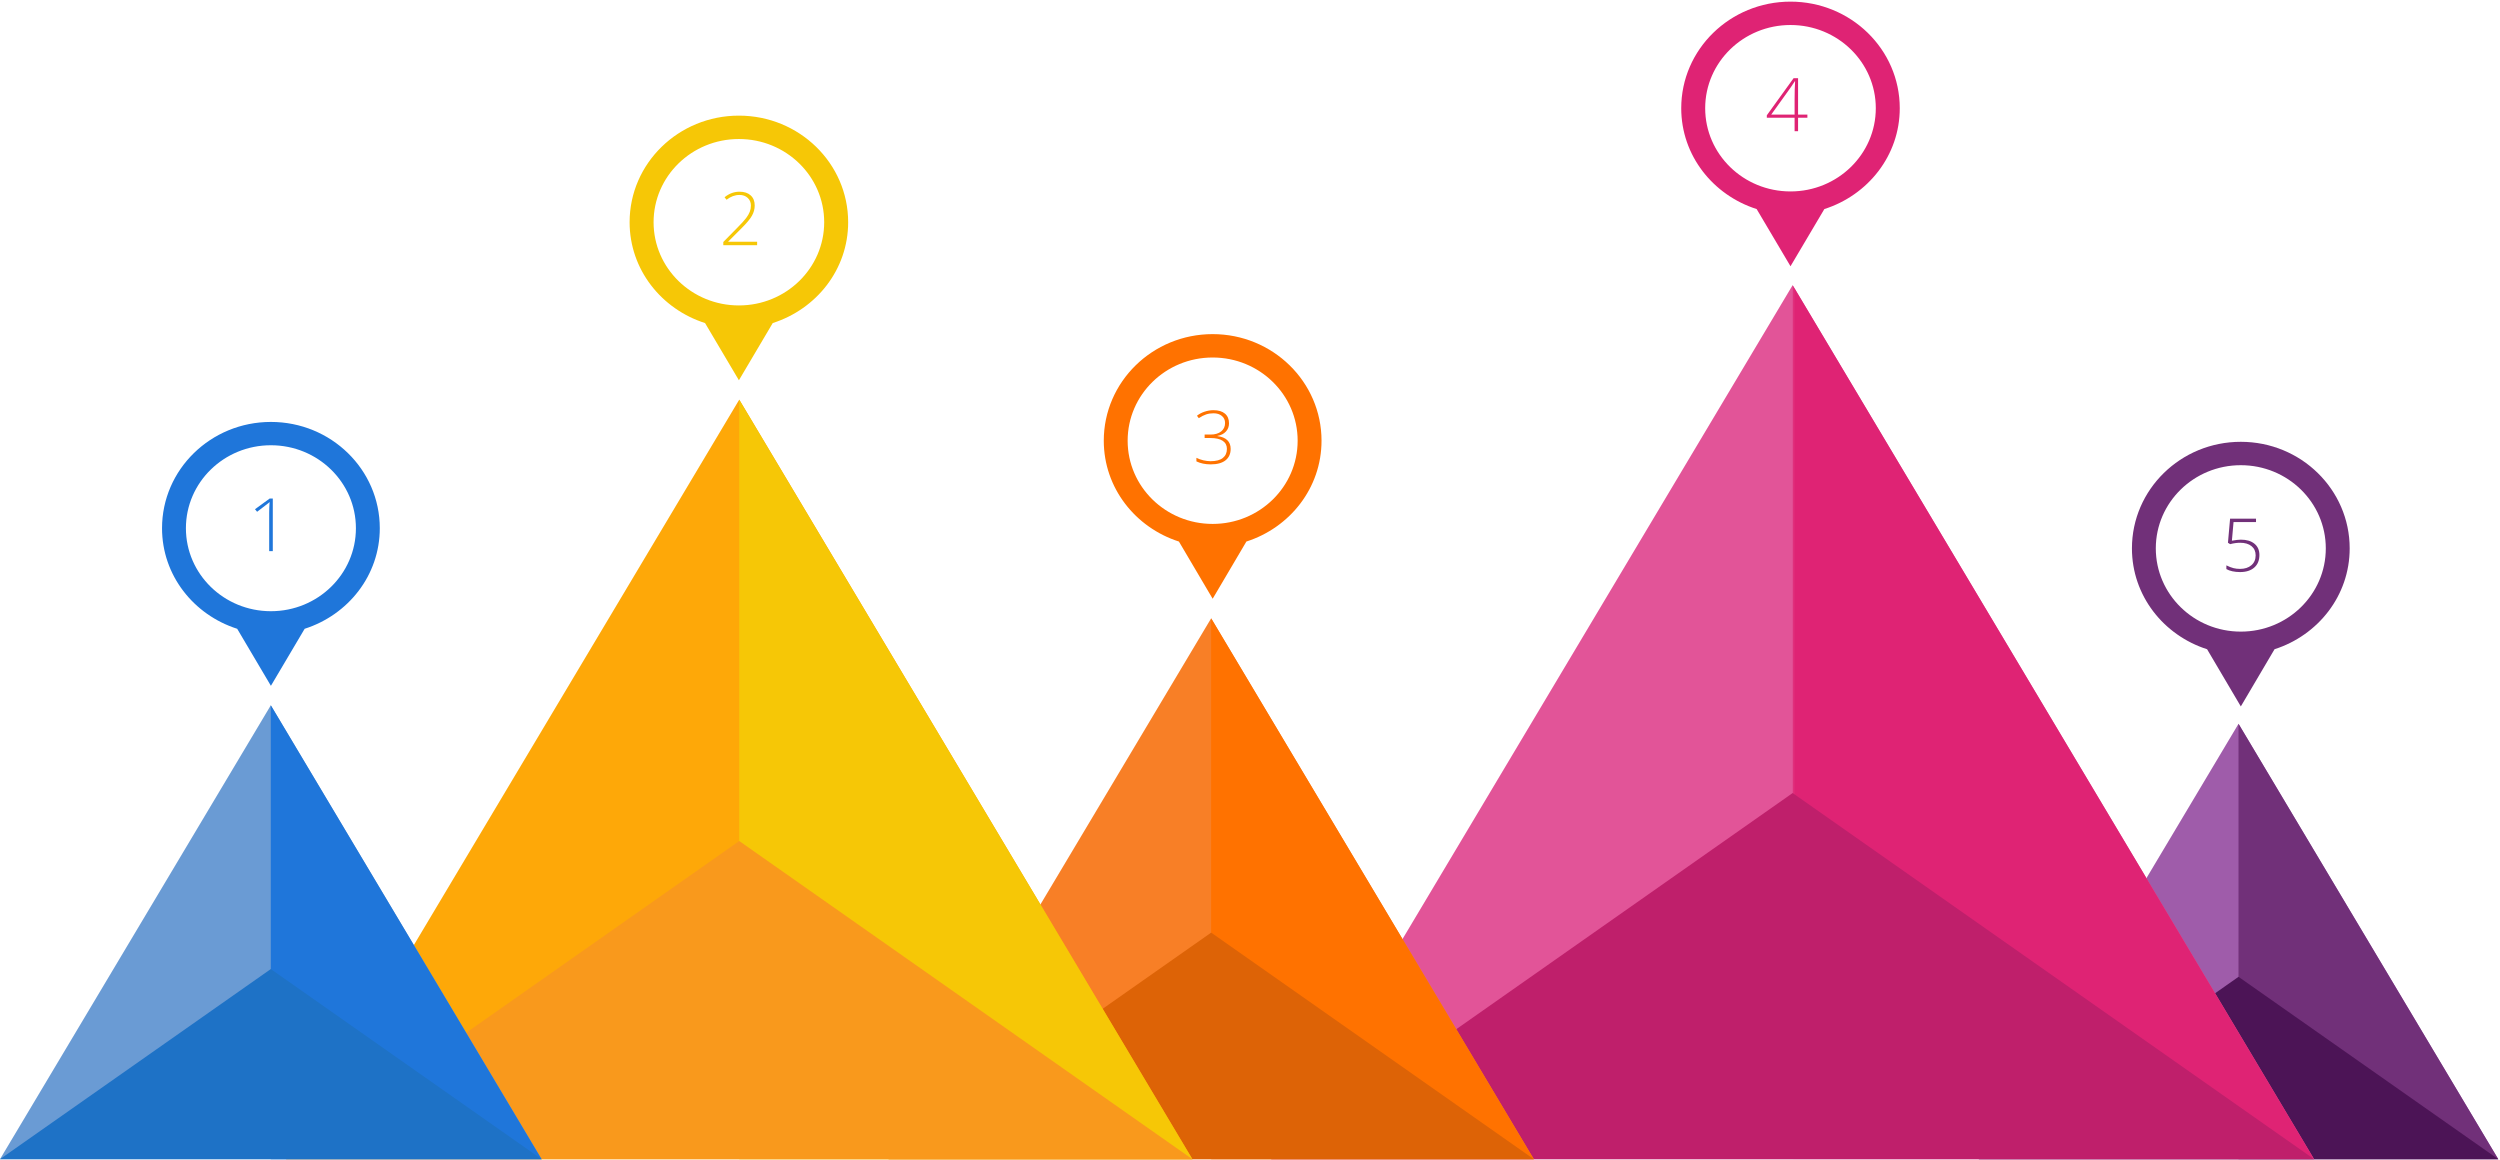 <?xml version="1.0" encoding="UTF-8" standalone="no"?>
<svg width="1119px" height="519px" viewBox="0 0 1119 519" version="1.1" xmlns="http://www.w3.org/2000/svg" xmlns:xlink="http://www.w3.org/1999/xlink">
    <!-- Generator: Sketch 39.1 (31720) - http://www.bohemiancoding.com/sketch -->
    <title>Group 2</title>
    <desc>Created with Sketch.</desc>
    <defs>
        <polygon id="path-1" points="0.285 392.112 233.688 392.112 233.688 0.902 0.285 0.902"></polygon>
    </defs>
    <g id="Page-1" stroke="none" stroke-width="1" fill="none" fill-rule="evenodd">
        <g id="05-Leaplines-overons-@2x" transform="translate(-136, -2970)">
            <g id="Group-31" transform="translate(135, 2725)">
                <g id="Group-2" transform="translate(0.997, 244.861)">
                    <g id="Page-1">
                        <polygon id="Fill-1" fill="#9F5CAA" points="885.693 518.986 1118.218 518.986 1001.963 324.12"></polygon>
                        <polygon id="Fill-2" fill="#713079" points="1001.956 518.986 1118.222 518.986 1060.086 421.553 1001.962 324.12"></polygon>
                        <polygon id="Fill-3" fill="#4C1456" points="885.693 518.986 1118.218 518.986 1001.963 437.36"></polygon>
                        <g id="Group-47" transform="translate(0, 0.169)">
                            <g id="Group-10" transform="translate(72.464, 188.556)" fill="#1F76DA">
                                <path d="M48.794,84.99 C27.781,84.99 10.753,68.363 10.753,47.849 C10.753,27.336 27.781,10.708 48.794,10.708 C69.815,10.708 86.847,27.336 86.847,47.849 C86.847,68.363 69.815,84.99 48.794,84.99 L48.794,84.99 Z M48.794,0.272 C21.884,0.272 0.066,21.575 0.066,47.849 C0.066,68.947 14.231,86.633 33.707,92.86 L48.798,118.384 L63.901,92.856 C83.377,86.625 97.534,68.947 97.534,47.849 C97.534,21.575 75.716,0.272 48.794,0.272 L48.794,0.272 Z" id="Fill-4"></path>
                                <path d="M49.641,58.096 L48.027,58.096 L48.027,40.955 C48.027,39.403 48.092,37.784 48.222,36.114 C48.056,36.275 47.886,36.429 47.712,36.579 C47.534,36.73 45.839,38.033 42.62,40.489 L41.677,39.347 L48.222,34.57 L49.641,34.57 L49.641,58.096 Z" id="Fill-6"></path>
                            </g>
                            <g id="Group-8" transform="translate(281.795, 51.159)" fill="#F6C706">
                                <path d="M48.936,85.524 C27.844,85.524 10.751,68.853 10.751,48.279 C10.751,27.704 27.844,11.034 48.936,11.034 C70.024,11.034 87.118,27.704 87.118,48.279 C87.118,68.853 70.024,85.524 48.936,85.524 M48.936,0.569 C21.922,0.569 0.022,21.931 0.022,48.279 C0.022,69.439 14.238,87.171 33.791,93.415 L48.94,119.015 L64.085,93.407 C83.635,87.163 97.842,69.439 97.842,48.279 C97.842,21.931 75.947,0.569 48.936,0.569" id="Fill-8"></path>
                                <path d="M57.095,58.55 L41.958,58.55 L41.958,57.129 L48.392,50.579 C50.202,48.75 51.468,47.348 52.195,46.382 C52.926,45.416 53.458,44.489 53.803,43.606 C54.144,42.723 54.314,41.801 54.314,40.831 C54.314,39.421 53.839,38.273 52.893,37.394 C51.943,36.511 50.713,36.071 49.203,36.071 C47.186,36.071 45.254,36.784 43.411,38.217 L42.518,37.101 C44.535,35.446 46.776,34.618 49.236,34.618 C51.343,34.618 52.999,35.164 54.208,36.265 C55.414,37.358 56.019,38.871 56.019,40.799 C56.019,42.359 55.613,43.868 54.805,45.325 C53.993,46.782 52.512,48.58 50.36,50.722 L44.154,56.935 L44.154,57.002 L57.095,57.002 L57.095,58.55 Z" id="Fill-10"></path>
                            </g>
                            <g id="Group-7" transform="translate(493.66, 149.091)" fill="#FF7200">
                                <path d="M49.126,85.387 C28.109,85.387 11.077,68.72 11.077,48.138 C11.077,27.563 28.109,10.897 49.126,10.897 C70.143,10.897 87.171,27.563 87.171,48.138 C87.171,68.72 70.143,85.387 49.126,85.387 M49.126,0.432 C22.208,0.432 0.394,21.794 0.394,48.138 C0.394,69.294 14.559,87.034 34.031,93.278 L49.13,118.878 L64.225,93.274 C83.705,87.026 97.858,69.294 97.858,48.138 C97.858,21.794 76.04,0.432 49.126,0.432" id="Fill-12"></path>
                                <path d="M56.447,40.369 C56.447,41.834 55.978,43.065 55.036,44.067 C54.097,45.065 52.835,45.706 51.254,45.983 L51.254,46.082 C53.187,46.316 54.66,46.922 55.671,47.888 C56.682,48.858 57.188,50.161 57.188,51.796 C57.188,54.002 56.419,55.708 54.89,56.92 C53.357,58.128 51.149,58.734 48.273,58.734 C45.822,58.734 43.682,58.286 41.858,57.395 L41.858,55.796 C42.78,56.271 43.816,56.643 44.964,56.912 C46.113,57.181 47.193,57.312 48.204,57.312 C50.635,57.312 52.459,56.833 53.677,55.871 C54.898,54.905 55.509,53.55 55.509,51.796 C55.509,50.236 54.882,49.032 53.636,48.197 C52.39,47.357 50.554,46.938 48.139,46.938 L45.535,46.938 L45.535,45.389 L48.172,45.389 C50.17,45.389 51.755,44.922 52.928,43.992 C54.097,43.061 54.684,41.798 54.684,40.206 C54.684,38.896 54.207,37.842 53.256,37.054 C52.306,36.262 51.06,35.866 49.523,35.866 C48.325,35.866 47.233,36.029 46.242,36.357 C45.251,36.686 44.143,37.248 42.914,38.044 L42.105,36.963 C43.039,36.199 44.163,35.593 45.486,35.15 C46.805,34.702 48.139,34.477 49.49,34.477 C51.711,34.477 53.422,34.991 54.635,36.021 C55.845,37.046 56.447,38.496 56.447,40.369" id="Fill-14"></path>
                            </g>
                            <g id="Group-4" transform="translate(751.812, 0)" fill="#DF2374">
                                <path d="M49.618,85.658 C28.526,85.658 11.432,68.984 11.432,48.409 C11.432,27.835 28.526,11.164 49.618,11.164 C70.702,11.164 87.799,27.835 87.799,48.409 C87.799,68.984 70.702,85.658 49.618,85.658 M49.618,0.703 C22.603,0.703 0.712,22.057 0.712,48.409 C0.712,69.562 14.919,87.301 34.469,93.546 L49.618,119.141 L64.771,93.546 C84.316,87.297 98.524,69.562 98.524,48.409 C98.524,22.057 76.624,0.703 49.618,0.703" id="Fill-16"></path>
                                <path d="M51.453,51.277 L51.453,44.53 C51.453,41.283 51.535,38.555 51.685,36.349 L51.551,36.349 C51.336,36.749 50.654,37.759 49.517,39.382 L40.981,51.277 L51.453,51.277 Z M57.177,52.667 L53.008,52.667 L53.008,58.686 L51.453,58.686 L51.453,52.667 L39.016,52.667 L39.016,51.582 L51.007,34.959 L53.008,34.959 L53.008,51.277 L57.177,51.277 L57.177,52.667 Z" id="Fill-18"></path>
                            </g>
                            <g id="Group-5" transform="translate(954.107, 197.326)" fill="#713079">
                                <path d="M48.879,85.355 C27.866,85.355 10.833,68.681 10.833,48.106 C10.833,27.532 27.866,10.865 48.879,10.865 C69.891,10.865 86.924,27.532 86.924,48.106 C86.924,68.681 69.891,85.355 48.879,85.355 M48.879,0.4 C21.965,0.4 0.151,21.758 0.151,48.106 C0.151,69.263 14.308,86.998 33.788,93.243 L48.887,118.838 L63.978,93.239 C83.458,86.99 97.614,69.263 97.614,48.106 C97.614,21.758 75.797,0.4 48.879,0.4" id="Fill-20"></path>
                                <path d="M48.914,44.194 C51.487,44.194 53.513,44.8 54.99,46.015 C56.47,47.235 57.206,48.906 57.206,51.036 C57.206,53.456 56.438,55.34 54.896,56.687 C53.359,58.029 51.24,58.702 48.534,58.702 C47.337,58.702 46.2,58.587 45.124,58.354 C44.044,58.124 43.142,57.795 42.422,57.364 L42.422,55.701 C43.607,56.295 44.659,56.703 45.585,56.936 C46.508,57.166 47.49,57.281 48.534,57.281 C50.649,57.281 52.34,56.734 53.61,55.645 C54.892,54.552 55.523,53.075 55.523,51.214 C55.523,49.46 54.905,48.082 53.663,47.081 C52.417,46.083 50.734,45.584 48.603,45.584 C47.171,45.584 45.678,45.79 44.113,46.209 L43.126,45.584 L44.085,34.786 L55.689,34.786 L55.689,36.334 L45.63,36.334 L44.894,44.661 C46.609,44.352 47.948,44.194 48.914,44.194" id="Fill-22"></path>
                            </g>
                            <polygon id="Fill-24" fill="#E25498" points="568.974 518.818 802.387 127.606 1035.795 518.818"></polygon>
                            <g id="Group-28" transform="translate(802.104, 126.705)">
                                <mask id="mask-2" fill="white">
                                    <use xlink:href="#path-1"></use>
                                </mask>
                                <g id="Clip-27"></g>
                                <polygon id="Fill-26" fill="#DF2374" mask="url(#mask-2)" points="116.989 196.505 0.285 0.902 0.285 392.113 233.688 392.113"></polygon>
                            </g>
                            <polygon id="Fill-29" fill="#BF1F6B" points="568.974 518.818 802.387 354.935 1035.795 518.818"></polygon>
                            <polygon id="Fill-31" fill="#F87F26" points="397.672 518.818 542.113 276.737 686.544 518.818"></polygon>
                            <polygon id="Fill-33" fill="#FF7200" points="614.325 397.78 542.11 276.74 542.11 518.815 686.541 518.815"></polygon>
                            <polygon id="Fill-35" fill="#DD6306" points="397.672 518.818 542.113 417.407 686.544 518.818"></polygon>
                            <polygon id="Fill-37" fill="#FEA808" points="128.062 518.818 330.888 178.859 533.713 518.818"></polygon>
                            <polygon id="Fill-39" fill="#F6C706" points="432.301 348.838 330.888 178.859 330.888 518.818 533.713 518.818"></polygon>
                            <polygon id="Fill-41" fill="#F9991C" points="128.062 518.818 330.888 376.407 533.713 518.818"></polygon>
                            <polygon id="Fill-43" fill="#6A9BD4" points="0 518.818 121.216 315.664 242.421 518.818"></polygon>
                            <polygon id="Fill-45" fill="#1F76DA" points="181.816 417.24 121.211 315.661 121.211 518.819 242.421 518.819"></polygon>
                            <polygon id="Fill-46" fill="#1E72C6" points="0 518.818 121.216 433.715 242.421 518.818"></polygon>
                        </g>
                    </g>
                </g>
            </g>
        </g>
    </g>
</svg>